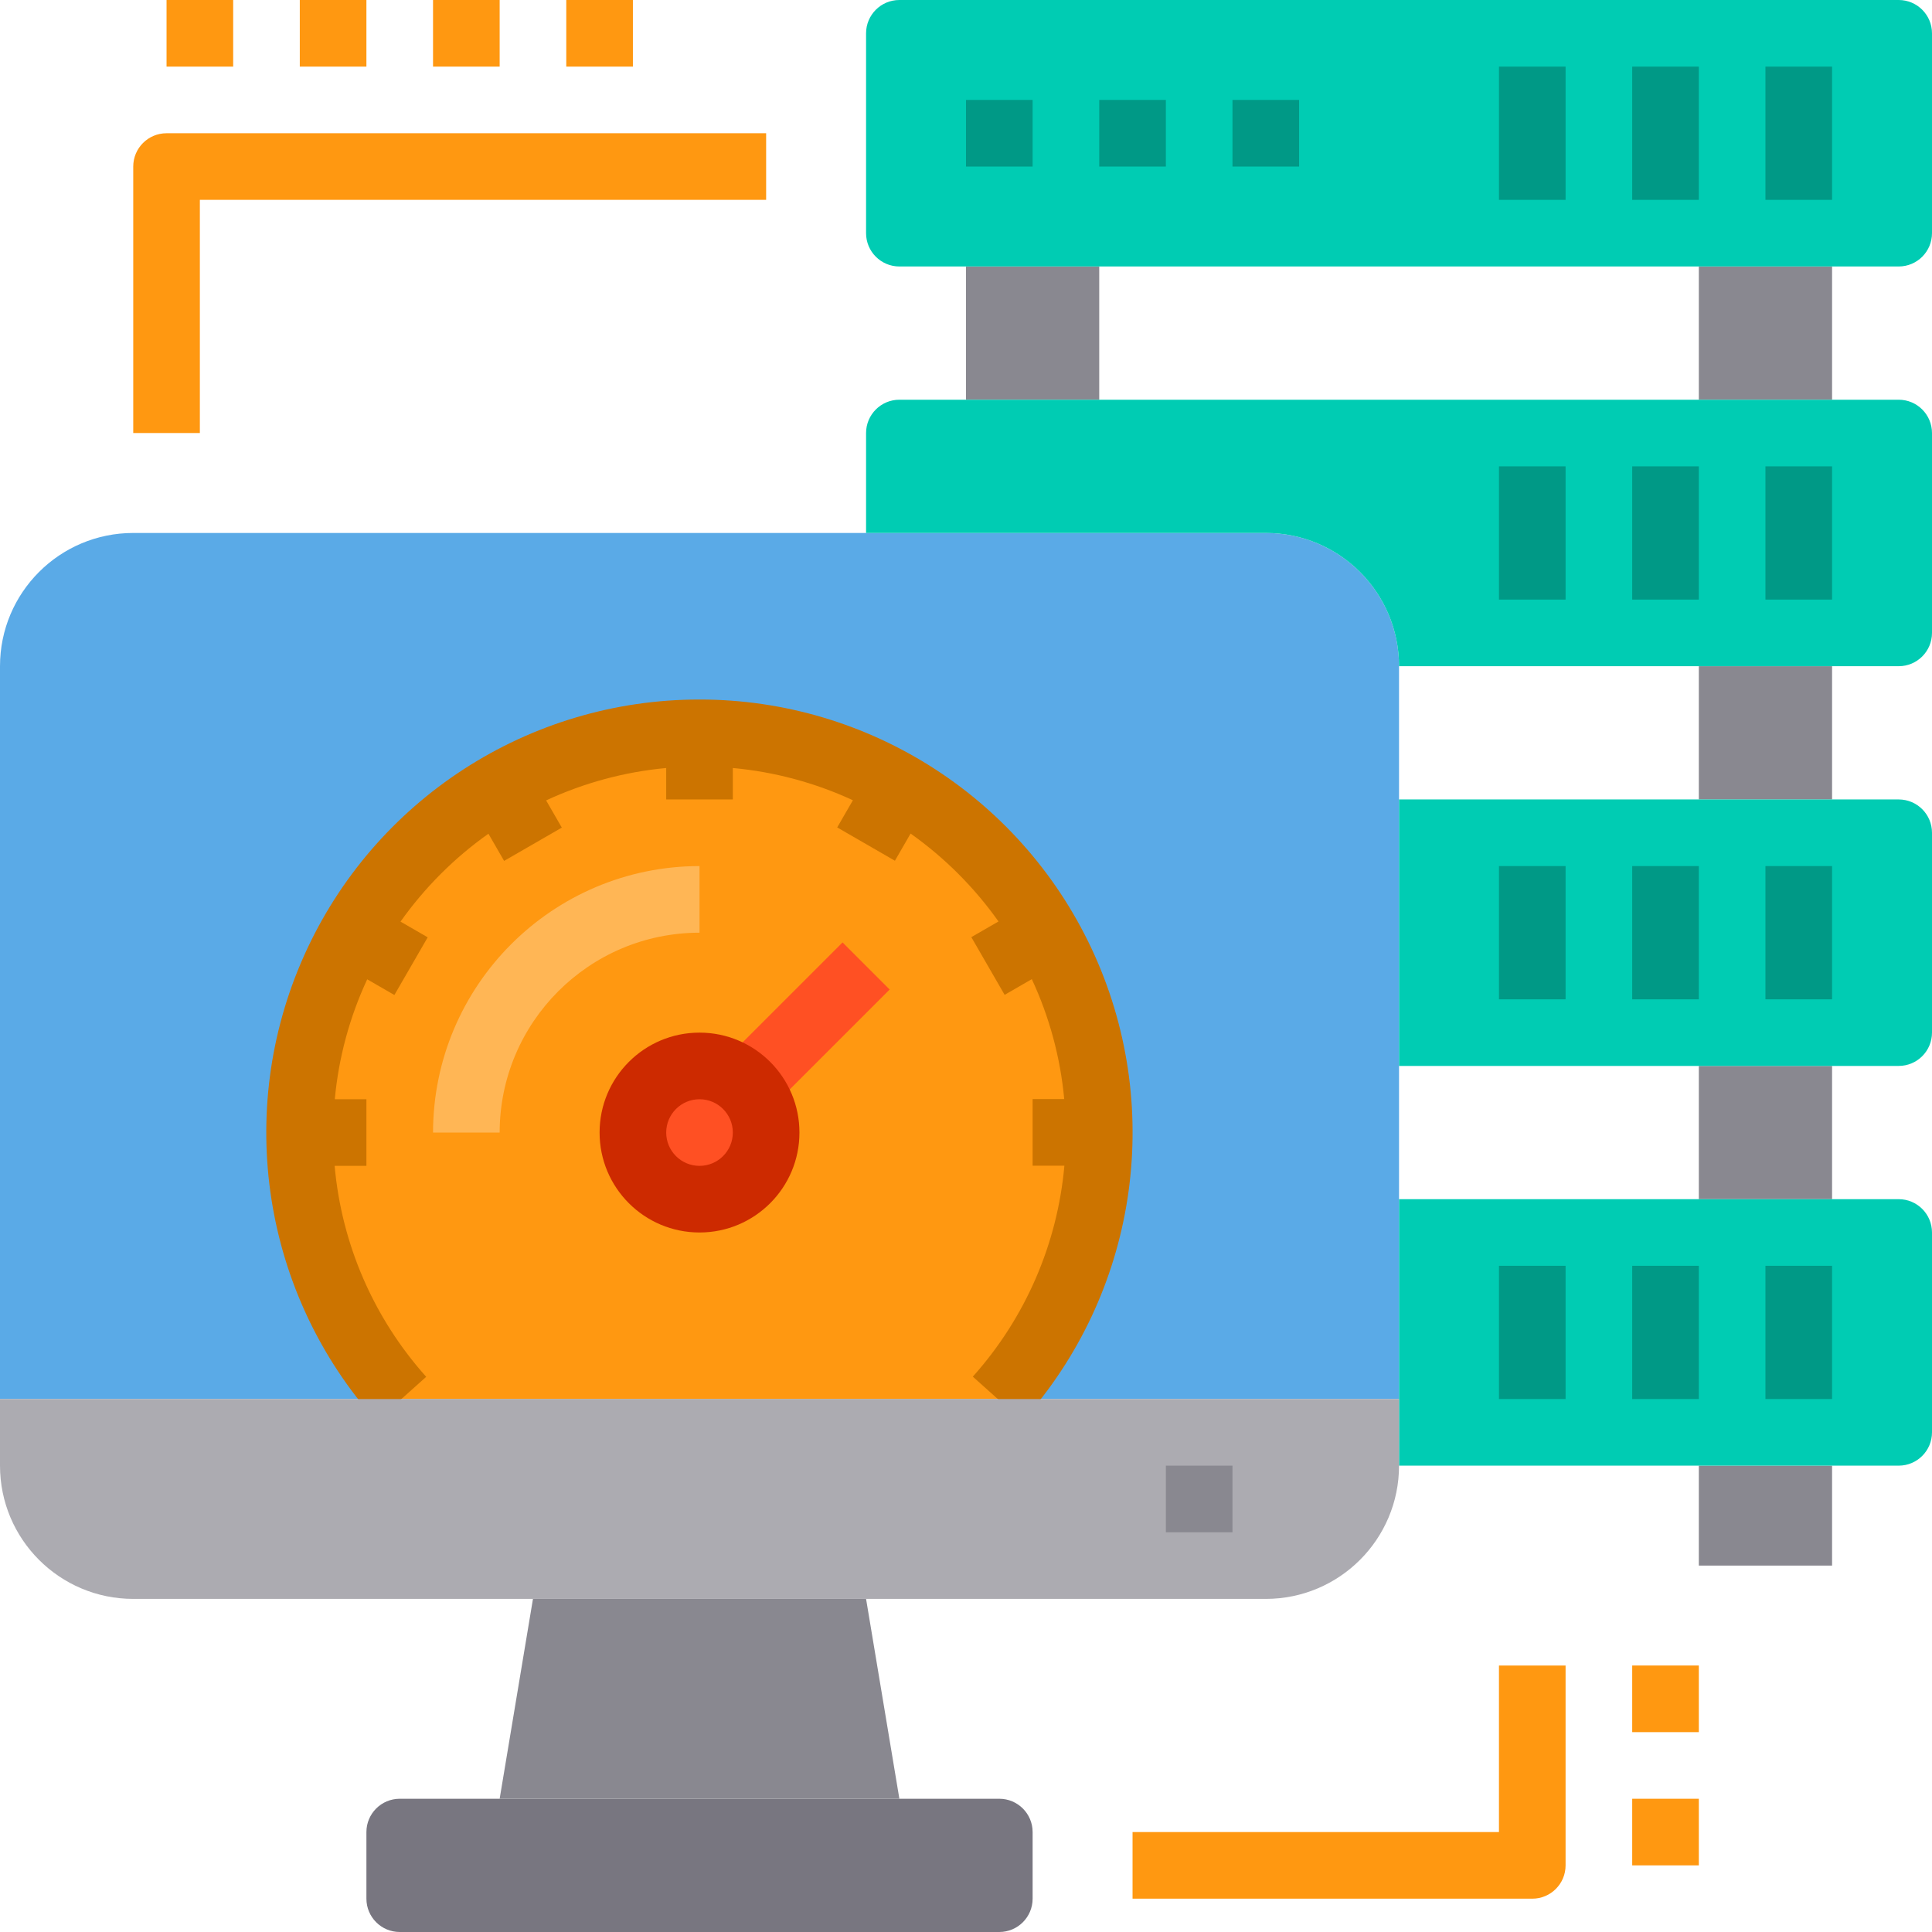 <svg height="464pt" viewBox="0 0 464 464" width="464pt" xmlns="http://www.w3.org/2000/svg"><path d="m336 160v176h-336v-176c0-17.672 14.328-32 32-32h272c17.672 0 32 14.328 32 32zm0 0" fill="#5aaae7"/><path d="m264 272c-.035 23.598-8.715 46.367-24.398 64h-143.203c-28.492-31.902-32.441-78.809-9.684-115.023 22.758-36.219 66.73-53.012 107.836-41.18s69.426 49.43 69.449 92.203zm0 0" fill="#ff9811"/><path d="m179.281 260.719c3.039 2.965 4.742 7.035 4.719 11.281 0 8.836-7.164 16-16 16s-16-7.164-16-16 7.164-16 16-16c4.246-.023 8.316 1.68 11.281 4.719zm0 0" fill="#ff5023"/><path d="m248 440v16c0 4.418-3.582 8-8 8h-144c-4.418 0-8-3.582-8-8v-16c0-4.418 3.582-8 8-8h144c4.418 0 8 3.582 8 8zm0 0" fill="#787680"/><path d="m208 384 8 48h-96l8-48zm0 0" fill="#898890"/><path d="m408 352h32v24h-32zm0 0" fill="#898890"/><path d="m408 256h32v32h-32zm0 0" fill="#898890"/><path d="m408 160h32v32h-32zm0 0" fill="#898890"/><path d="m408 64h32v32h-32zm0 0" fill="#898890"/><path d="m232 64h32v32h-32zm0 0" fill="#898890"/><path d="m408 288h48c4.418 0 8 3.582 8 8v48c0 4.418-3.582 8-8 8h-120v-64zm0 0" fill="#00ccb3"/><path d="m408 192h48c4.418 0 8 3.582 8 8v48c0 4.418-3.582 8-8 8h-120v-64zm0 0" fill="#00ccb3"/><path d="m408 96h48c4.418 0 8 3.582 8 8v48c0 4.418-3.582 8-8 8h-120c0-17.672-14.328-32-32-32h-96v-24c0-4.418 3.582-8 8-8zm0 0" fill="#00ccb3"/><path d="m208 40v-32c0-4.418 3.582-8 8-8h240c4.418 0 8 3.582 8 8v48c0 4.418-3.582 8-8 8h-240c-4.418 0-8-3.582-8-8zm0 0" fill="#00ccb3"/><path d="m173.629 255.059 28.723-28.719 11.312 11.312-28.719 28.719zm0 0" fill="#ff5023"/><path d="m120 272h-16c.039-35.328 28.672-63.961 64-64v16c-26.5.027-47.973 21.5-48 48zm0 0" fill="#ffb655"/><path d="m168 168c-41.02-.02-78.223 24.078-94.977 61.523-16.754 37.445-9.934 81.238 17.418 111.812l11.918-10.672c-12.602-14.074-20.316-31.848-21.992-50.664h7.633v-16h-7.594c.922-9.977 3.555-19.719 7.785-28.801l6.527 3.77 8-13.855-6.527-3.77c5.797-8.18 12.934-15.316 21.113-21.113l3.766 6.531 13.859-8-3.77-6.531c9.098-4.223 18.852-6.855 28.84-7.781v7.551h16v-7.551c9.984.914 19.738 3.535 28.84 7.742l-3.77 6.527 13.859 8 3.766-6.527c8.18 5.797 15.316 12.934 21.113 21.113l-6.527 3.766 8 13.859 6.527-3.77c4.23 9.082 6.863 18.824 7.785 28.801h-7.594v16h7.633c-1.676 18.816-9.391 36.59-21.992 50.664l11.918 10.672c27.324-30.578 34.129-74.355 17.379-111.781-16.754-37.43-53.934-61.52-94.938-61.516zm0 0" fill="#cc7400"/><g fill="#009986"><path d="m360 304h16v32h-16zm0 0"/><path d="m392 304h16v32h-16zm0 0"/><path d="m424 304h16v32h-16zm0 0"/><path d="m360 208h16v32h-16zm0 0"/><path d="m392 208h16v32h-16zm0 0"/><path d="m424 208h16v32h-16zm0 0"/><path d="m360 112h16v32h-16zm0 0"/><path d="m392 112h16v32h-16zm0 0"/><path d="m424 112h16v32h-16zm0 0"/><path d="m232 24h16v16h-16zm0 0"/><path d="m264 24h16v16h-16zm0 0"/><path d="m296 24h16v16h-16zm0 0"/><path d="m360 16h16v32h-16zm0 0"/><path d="m392 16h16v32h-16zm0 0"/><path d="m424 16h16v32h-16zm0 0"/></g><path d="m368 456h-96v-16h88v-40h16v48c0 4.418-3.582 8-8 8zm0 0" fill="#ff9811"/><path d="m392 400h16v16h-16zm0 0" fill="#ff9811"/><path d="m392 432h16v16h-16zm0 0" fill="#ff9811"/><path d="m48 104h-16v-64c0-4.418 3.582-8 8-8h144v16h-136zm0 0" fill="#ff9811"/><path d="m40 0h16v16h-16zm0 0" fill="#ff9811"/><path d="m72 0h16v16h-16zm0 0" fill="#ff9811"/><path d="m104 0h16v16h-16zm0 0" fill="#ff9811"/><path d="m136 0h16v16h-16zm0 0" fill="#ff9811"/><path d="m239.602 336h-239.602v16c0 17.672 14.328 32 32 32h272c17.672 0 32-14.328 32-32v-16zm0 0" fill="#acabb1"/><path d="m280 352h16v16h-16zm0 0" fill="#898890"/><path d="m168 296c-13.254 0-24-10.746-24-24s10.746-24 24-24 24 10.746 24 24-10.746 24-24 24zm0-32c-4.418 0-8 3.582-8 8s3.582 8 8 8 8-3.582 8-8-3.582-8-8-8zm0 0" fill="#cd2a00"/></svg>